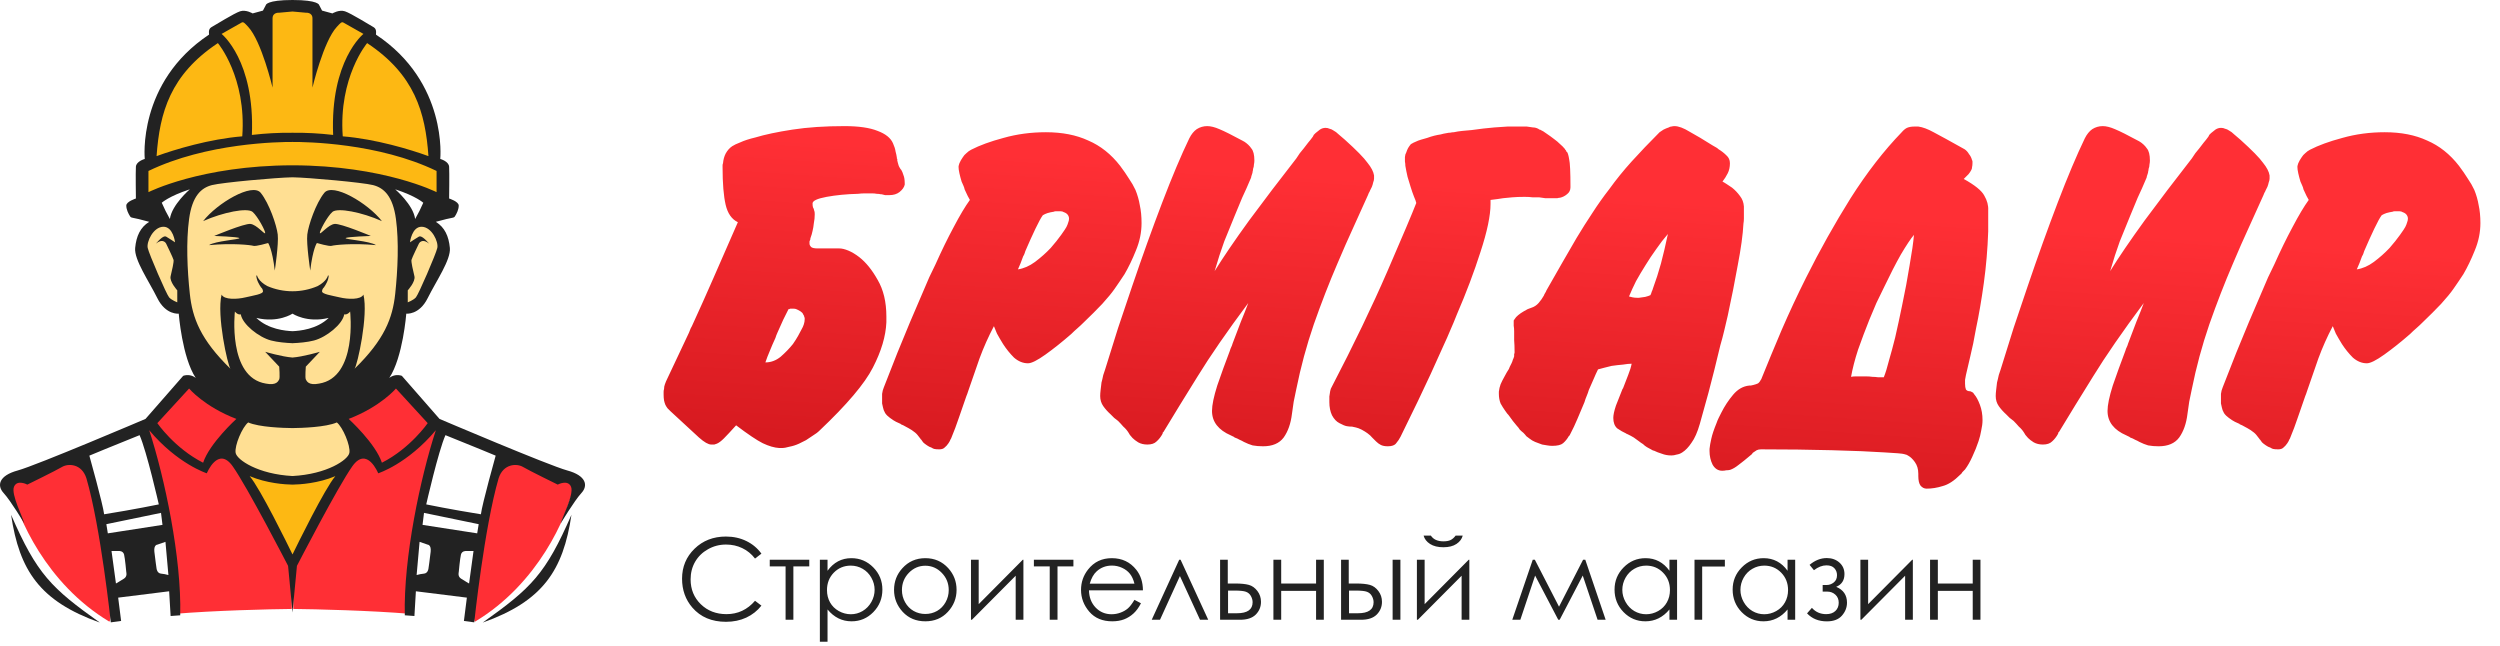 <svg width="209" height="54" viewBox="0 0 209 54" fill="none" xmlns="http://www.w3.org/2000/svg">
<path d="M63.655 46.285L63.12 46.696C62.824 46.311 62.469 46.021 62.054 45.824C61.642 45.624 61.188 45.524 60.693 45.524C60.151 45.524 59.65 45.654 59.188 45.916C58.727 46.174 58.369 46.523 58.113 46.963C57.861 47.4 57.735 47.892 57.735 48.44C57.735 49.267 58.018 49.958 58.584 50.511C59.153 51.065 59.87 51.342 60.734 51.342C61.685 51.342 62.48 50.97 63.12 50.225L63.655 50.631C63.316 51.062 62.893 51.396 62.386 51.633C61.881 51.866 61.317 51.983 60.693 51.983C59.505 51.983 58.569 51.588 57.883 50.797C57.307 50.13 57.02 49.324 57.02 48.38C57.02 47.386 57.367 46.551 58.063 45.874C58.761 45.195 59.635 44.855 60.683 44.855C61.317 44.855 61.889 44.981 62.4 45.233C62.91 45.482 63.329 45.833 63.655 46.285ZM64.351 46.793H67.655V47.351H66.326V51.812H65.675V47.351H64.351V46.793ZM68.541 46.793H69.182V47.715C69.437 47.365 69.731 47.102 70.063 46.926C70.395 46.751 70.766 46.663 71.175 46.663C71.889 46.663 72.499 46.92 73.007 47.434C73.514 47.948 73.768 48.566 73.768 49.289C73.768 50.027 73.516 50.654 73.012 51.171C72.51 51.685 71.904 51.942 71.194 51.942C70.794 51.942 70.426 51.859 70.091 51.693C69.756 51.526 69.453 51.279 69.182 50.95V53.649H68.541V46.793ZM71.124 47.286C70.565 47.286 70.093 47.482 69.708 47.872C69.327 48.263 69.136 48.749 69.136 49.33C69.136 49.712 69.221 50.055 69.39 50.359C69.562 50.664 69.806 50.905 70.123 51.084C70.443 51.262 70.78 51.351 71.134 51.351C71.481 51.351 71.807 51.262 72.112 51.084C72.419 50.902 72.664 50.65 72.846 50.327C73.027 50.004 73.118 49.666 73.118 49.312C73.118 48.955 73.027 48.617 72.846 48.297C72.667 47.977 72.426 47.729 72.121 47.554C71.817 47.376 71.484 47.286 71.124 47.286ZM77.358 46.663C78.13 46.663 78.77 46.943 79.277 47.503C79.739 48.014 79.969 48.618 79.969 49.316C79.969 50.018 79.725 50.631 79.236 51.157C78.75 51.68 78.124 51.942 77.358 51.942C76.589 51.942 75.96 51.68 75.471 51.157C74.985 50.631 74.742 50.018 74.742 49.316C74.742 48.621 74.972 48.018 75.434 47.508C75.941 46.945 76.583 46.663 77.358 46.663ZM77.358 47.295C76.823 47.295 76.363 47.494 75.978 47.891C75.594 48.288 75.402 48.767 75.402 49.33C75.402 49.693 75.489 50.032 75.665 50.345C75.84 50.659 76.077 50.902 76.375 51.074C76.673 51.243 77.001 51.328 77.358 51.328C77.715 51.328 78.042 51.243 78.341 51.074C78.639 50.902 78.876 50.659 79.051 50.345C79.226 50.032 79.314 49.693 79.314 49.33C79.314 48.767 79.12 48.288 78.733 47.891C78.348 47.494 77.89 47.295 77.358 47.295ZM81.819 46.793V50.507L85.506 46.793H85.557V51.812H84.911V48.131L81.252 51.812H81.174V46.793H81.819ZM86.433 46.793H89.737V47.351H88.408V51.812H87.757V47.351H86.433V46.793ZM94.84 50.147L95.384 50.433C95.206 50.784 95 51.067 94.766 51.282C94.532 51.497 94.269 51.662 93.977 51.776C93.685 51.886 93.354 51.942 92.985 51.942C92.167 51.942 91.527 51.674 91.066 51.139C90.604 50.601 90.374 49.993 90.374 49.316C90.374 48.68 90.569 48.112 90.96 47.614C91.455 46.98 92.118 46.663 92.948 46.663C93.803 46.663 94.486 46.988 94.997 47.637C95.36 48.095 95.544 48.667 95.55 49.353H91.038C91.05 49.938 91.236 50.418 91.596 50.793C91.956 51.165 92.4 51.351 92.93 51.351C93.185 51.351 93.433 51.306 93.672 51.217C93.915 51.128 94.121 51.01 94.291 50.862C94.46 50.714 94.643 50.476 94.84 50.147ZM94.84 48.795C94.754 48.45 94.627 48.175 94.461 47.969C94.298 47.763 94.082 47.597 93.811 47.471C93.54 47.345 93.256 47.282 92.957 47.282C92.465 47.282 92.042 47.44 91.689 47.757C91.43 47.988 91.235 48.334 91.103 48.795H94.84ZM101.008 51.812H100.321L98.641 48.158L96.976 51.812H96.284L98.582 46.793H98.697L101.008 51.812ZM102.642 48.781H103.255C103.744 48.781 104.127 48.82 104.404 48.897C104.681 48.973 104.919 49.144 105.119 49.409C105.319 49.67 105.419 49.972 105.419 50.313C105.419 50.725 105.275 51.079 104.986 51.374C104.696 51.666 104.258 51.812 103.671 51.812H102V46.793H102.642V48.781ZM102.665 49.372V51.268H103.408C104.281 51.268 104.718 50.961 104.718 50.345C104.718 50.17 104.67 49.998 104.575 49.828C104.483 49.659 104.346 49.541 104.164 49.473C103.986 49.406 103.669 49.372 103.214 49.372H102.665ZM110.024 49.395H107.108V51.812H106.457V46.793H107.108V48.786H110.024V46.793H110.67V51.812H110.024V49.395ZM112.755 48.781H113.369C113.858 48.781 114.241 48.82 114.518 48.897C114.795 48.973 115.033 49.144 115.233 49.409C115.433 49.67 115.533 49.972 115.533 50.313C115.533 50.725 115.388 51.079 115.099 51.374C114.81 51.666 114.372 51.812 113.784 51.812H112.114V46.793H112.755V48.781ZM112.778 49.372V51.268H113.521C114.395 51.268 114.832 50.961 114.832 50.345C114.832 50.17 114.784 49.998 114.689 49.828C114.596 49.659 114.459 49.541 114.278 49.473C114.099 49.406 113.783 49.372 113.327 49.372H112.778ZM116.423 46.793H117.074V51.812H116.423V46.793ZM119.099 46.793V50.507L122.786 46.793H122.837V51.812H122.191V48.131L118.532 51.812H118.453V46.793H119.099ZM119.012 44.776H119.621C119.725 44.936 119.865 45.056 120.041 45.136C120.216 45.216 120.425 45.256 120.668 45.256C120.914 45.256 121.113 45.221 121.263 45.15C121.414 45.079 121.557 44.955 121.692 44.776H122.283C122.215 45.053 122.041 45.285 121.762 45.473C121.485 45.658 121.119 45.75 120.663 45.75C120.211 45.75 119.842 45.659 119.556 45.478C119.27 45.293 119.089 45.059 119.012 44.776ZM132.346 46.793H132.53L134.233 51.812H133.559L132.318 48.117L130.389 51.812H130.27L128.336 48.117L127.1 51.812H126.426L128.138 46.793H128.313L130.334 50.719L132.346 46.793ZM140.203 46.793V51.812H139.566V50.95C139.296 51.279 138.991 51.526 138.653 51.693C138.318 51.859 137.95 51.942 137.55 51.942C136.84 51.942 136.232 51.685 135.728 51.171C135.226 50.654 134.976 50.027 134.976 49.289C134.976 48.566 135.229 47.948 135.737 47.434C136.244 46.92 136.855 46.663 137.569 46.663C137.981 46.663 138.353 46.751 138.685 46.926C139.02 47.102 139.314 47.365 139.566 47.715V46.793H140.203ZM137.619 47.286C137.26 47.286 136.927 47.376 136.623 47.554C136.318 47.729 136.075 47.977 135.894 48.297C135.715 48.617 135.626 48.955 135.626 49.312C135.626 49.666 135.717 50.004 135.898 50.327C136.08 50.65 136.323 50.902 136.627 51.084C136.935 51.262 137.264 51.351 137.615 51.351C137.969 51.351 138.304 51.262 138.621 51.084C138.937 50.905 139.18 50.664 139.35 50.359C139.522 50.055 139.608 49.712 139.608 49.33C139.608 48.749 139.416 48.263 139.031 47.872C138.65 47.482 138.179 47.286 137.619 47.286ZM142.302 47.36V51.812H141.661V46.793H144.199V47.36H142.302ZM150.077 46.793V51.812H149.44V50.95C149.169 51.279 148.865 51.526 148.527 51.693C148.191 51.859 147.824 51.942 147.424 51.942C146.713 51.942 146.106 51.685 145.601 51.171C145.1 50.654 144.849 50.027 144.849 49.289C144.849 48.566 145.103 47.948 145.611 47.434C146.118 46.92 146.729 46.663 147.442 46.663C147.854 46.663 148.227 46.751 148.559 46.926C148.894 47.102 149.188 47.365 149.44 47.715V46.793H150.077ZM147.493 47.286C147.133 47.286 146.801 47.376 146.496 47.554C146.192 47.729 145.949 47.977 145.767 48.297C145.589 48.617 145.5 48.955 145.5 49.312C145.5 49.666 145.591 50.004 145.772 50.327C145.954 50.65 146.197 50.902 146.501 51.084C146.809 51.262 147.138 51.351 147.488 51.351C147.842 51.351 148.177 51.262 148.494 51.084C148.811 50.905 149.054 50.664 149.223 50.359C149.395 50.055 149.482 49.712 149.482 49.33C149.482 48.749 149.289 48.263 148.905 47.872C148.523 47.482 148.053 47.286 147.493 47.286ZM152.375 48.906H152.711C152.927 48.906 153.123 48.835 153.302 48.694C153.483 48.552 153.574 48.349 153.574 48.084C153.574 47.86 153.502 47.668 153.357 47.508C153.213 47.345 152.991 47.263 152.693 47.263C152.345 47.263 151.996 47.399 151.646 47.669L151.281 47.222C151.733 46.843 152.213 46.654 152.721 46.654C153.139 46.654 153.49 46.779 153.773 47.028C154.055 47.277 154.197 47.599 154.197 47.992C154.197 48.515 153.966 48.87 153.505 49.058C154.108 49.31 154.409 49.752 154.409 50.382C154.409 50.782 154.268 51.144 153.985 51.467C153.705 51.786 153.285 51.946 152.725 51.946C152.039 51.946 151.487 51.723 151.069 51.277L151.475 50.816C151.785 51.167 152.184 51.342 152.67 51.342C152.996 51.342 153.251 51.254 153.436 51.079C153.623 50.904 153.717 50.673 153.717 50.387C153.717 50.107 153.623 49.882 153.436 49.713C153.248 49.544 153.027 49.459 152.771 49.459H152.375V48.906ZM156.176 46.793V50.507L159.863 46.793H159.914V51.812H159.268V48.131L155.609 51.812H155.53V46.793H156.176ZM164.92 49.395H162.004V51.812H161.353V46.793H162.004V48.786H164.92V46.793H165.566V51.812H164.92V49.395Z" fill="#222222"/>
<g filter="url(#filter0_d_487_61180)">
<path d="M75.05 12.973C75.075 13.07 75.099 13.155 75.123 13.228C75.148 13.301 75.184 13.374 75.233 13.447C75.257 13.472 75.269 13.496 75.269 13.521C75.294 13.545 75.318 13.569 75.342 13.594C75.415 13.715 75.476 13.861 75.525 14.032C75.598 14.202 75.635 14.433 75.635 14.726C75.635 14.75 75.635 14.774 75.635 14.799C75.635 14.799 75.635 14.811 75.635 14.835C75.586 15.054 75.44 15.261 75.196 15.456C74.977 15.626 74.697 15.711 74.356 15.711C74.235 15.711 74.113 15.711 73.991 15.711C73.894 15.687 73.797 15.663 73.699 15.638C73.675 15.638 73.663 15.638 73.663 15.638C73.663 15.638 73.65 15.638 73.626 15.638C73.529 15.614 73.419 15.602 73.297 15.602C73.176 15.578 73.042 15.565 72.896 15.565C72.701 15.565 72.506 15.565 72.312 15.565C72.117 15.565 71.922 15.578 71.727 15.602C70.778 15.626 69.901 15.711 69.098 15.857C68.319 16.003 67.93 16.186 67.93 16.405C67.93 16.551 67.942 16.661 67.966 16.734C67.99 16.783 68.015 16.831 68.039 16.88C68.039 16.929 68.051 16.977 68.076 17.026C68.1 17.075 68.112 17.172 68.112 17.318C68.112 17.562 68.088 17.805 68.039 18.048C68.015 18.292 67.978 18.511 67.93 18.706C67.905 18.803 67.881 18.901 67.857 18.998C67.832 19.071 67.808 19.144 67.784 19.217C67.784 19.241 67.771 19.278 67.747 19.326C67.747 19.351 67.747 19.375 67.747 19.399C67.723 19.473 67.698 19.533 67.674 19.582C67.674 19.631 67.674 19.692 67.674 19.765C67.674 19.862 67.723 19.959 67.82 20.057C67.918 20.13 68.088 20.166 68.331 20.166C68.697 20.166 69.001 20.166 69.244 20.166C69.488 20.166 69.719 20.166 69.938 20.166C69.987 20.166 70.023 20.166 70.048 20.166C70.096 20.166 70.133 20.166 70.157 20.166C70.376 20.166 70.632 20.227 70.924 20.349C71.216 20.471 71.52 20.653 71.837 20.897C72.397 21.335 72.908 21.968 73.371 22.796C73.857 23.623 74.101 24.646 74.101 25.863C74.101 25.936 74.101 26.009 74.101 26.082C74.101 26.155 74.101 26.24 74.101 26.337C74.052 27.506 73.675 28.772 72.969 30.135C72.287 31.474 70.802 33.227 68.514 35.393C68.441 35.467 68.356 35.539 68.258 35.612C68.161 35.686 68.051 35.759 67.93 35.832C67.759 35.953 67.577 36.075 67.382 36.197C67.187 36.294 66.992 36.392 66.798 36.489C66.53 36.611 66.262 36.696 65.994 36.745C65.751 36.818 65.532 36.854 65.337 36.854C65.313 36.854 65.276 36.854 65.228 36.854C65.203 36.854 65.179 36.854 65.154 36.854C64.741 36.83 64.278 36.696 63.767 36.452C63.28 36.209 62.538 35.71 61.539 34.955C61.101 35.442 60.76 35.807 60.517 36.051C60.298 36.27 60.103 36.416 59.933 36.489C59.86 36.513 59.787 36.538 59.714 36.562C59.641 36.562 59.555 36.562 59.458 36.562C59.215 36.562 58.874 36.367 58.436 35.978C57.997 35.564 57.206 34.834 56.062 33.787C55.965 33.689 55.88 33.604 55.806 33.531C55.733 33.434 55.672 33.336 55.624 33.239C55.575 33.117 55.539 32.996 55.514 32.874C55.49 32.728 55.478 32.57 55.478 32.399C55.478 32.302 55.478 32.217 55.478 32.144C55.478 32.071 55.49 31.997 55.514 31.924C55.514 31.778 55.539 31.645 55.587 31.523C55.636 31.377 55.709 31.206 55.806 31.012C56.123 30.33 56.427 29.685 56.719 29.076C57.011 28.443 57.304 27.823 57.596 27.214C57.644 27.092 57.693 26.971 57.742 26.849C57.815 26.727 57.876 26.605 57.924 26.484C58.484 25.266 59.056 23.988 59.641 22.649C60.225 21.311 60.907 19.753 61.685 17.975C61.174 17.732 60.833 17.245 60.663 16.515C60.493 15.784 60.407 14.738 60.407 13.374C60.407 13.326 60.407 13.277 60.407 13.228C60.407 13.155 60.42 13.095 60.444 13.046C60.468 12.754 60.541 12.486 60.663 12.242C60.809 11.975 60.992 11.768 61.211 11.622C61.357 11.524 61.588 11.415 61.905 11.293C62.221 11.147 62.635 11.013 63.146 10.891C63.95 10.648 64.984 10.429 66.25 10.234C67.516 10.039 68.964 9.942 70.595 9.942C71.788 9.942 72.713 10.076 73.371 10.344C74.028 10.587 74.454 10.928 74.649 11.366C74.77 11.634 74.843 11.865 74.868 12.06C74.916 12.23 74.953 12.401 74.977 12.571C74.977 12.595 74.977 12.62 74.977 12.644C75.002 12.668 75.014 12.693 75.014 12.717C75.014 12.766 75.014 12.815 75.014 12.863C75.038 12.887 75.05 12.924 75.05 12.973ZM63.986 29.697C64.448 29.697 64.874 29.539 65.264 29.222C65.653 28.881 65.994 28.529 66.287 28.163C66.457 27.92 66.603 27.689 66.725 27.47C66.846 27.25 66.944 27.068 67.017 26.922C67.09 26.8 67.151 26.666 67.199 26.52C67.248 26.374 67.272 26.228 67.272 26.082C67.272 26.058 67.272 26.033 67.272 26.009C67.272 25.96 67.26 25.924 67.236 25.899C67.236 25.826 67.212 25.765 67.163 25.717C67.138 25.644 67.102 25.583 67.053 25.534C66.98 25.461 66.871 25.388 66.725 25.315C66.603 25.242 66.481 25.206 66.359 25.206C66.311 25.206 66.274 25.206 66.25 25.206C66.226 25.206 66.201 25.206 66.177 25.206C66.153 25.206 66.128 25.206 66.104 25.206C66.079 25.206 66.067 25.206 66.067 25.206C66.043 25.206 66.019 25.218 65.994 25.242C65.97 25.242 65.946 25.242 65.921 25.242C65.8 25.485 65.653 25.778 65.483 26.118C65.337 26.459 65.179 26.812 65.008 27.177C64.984 27.25 64.948 27.336 64.899 27.433C64.874 27.506 64.85 27.579 64.826 27.652C64.655 28.017 64.497 28.382 64.351 28.748C64.205 29.088 64.083 29.405 63.986 29.697ZM95.434 18.048C95.434 18.827 95.276 19.594 94.959 20.349C94.667 21.079 94.351 21.736 94.01 22.321C93.864 22.54 93.718 22.759 93.572 22.978C93.426 23.197 93.292 23.392 93.17 23.562C92.951 23.879 92.61 24.293 92.148 24.804C91.685 25.291 91.174 25.802 90.614 26.337C90.444 26.508 90.261 26.678 90.066 26.849C89.896 26.995 89.725 27.153 89.555 27.323C88.8 27.981 88.082 28.553 87.401 29.04C86.719 29.527 86.232 29.77 85.94 29.77C85.526 29.77 85.137 29.612 84.772 29.295C84.431 28.954 84.126 28.577 83.859 28.163C83.664 27.847 83.493 27.555 83.347 27.287C83.226 26.995 83.14 26.788 83.092 26.666C82.629 27.543 82.228 28.443 81.887 29.368C81.57 30.269 81.254 31.182 80.937 32.107C80.913 32.18 80.889 32.253 80.864 32.326C80.84 32.375 80.816 32.436 80.791 32.509C80.597 33.093 80.39 33.689 80.171 34.298C79.976 34.882 79.757 35.467 79.513 36.051C79.465 36.124 79.428 36.197 79.404 36.27C79.379 36.319 79.343 36.379 79.294 36.452C79.197 36.599 79.087 36.72 78.965 36.818C78.868 36.915 78.722 36.964 78.527 36.964C78.332 36.964 78.186 36.951 78.089 36.927C78.016 36.903 77.943 36.866 77.87 36.818C77.821 36.793 77.76 36.769 77.687 36.745C77.639 36.72 77.578 36.684 77.505 36.635C77.359 36.538 77.249 36.452 77.176 36.379C77.103 36.282 77.042 36.197 76.994 36.124C76.994 36.124 76.981 36.124 76.957 36.124C76.957 36.099 76.957 36.087 76.957 36.087C76.884 35.99 76.799 35.88 76.701 35.759C76.604 35.637 76.446 35.503 76.227 35.357C76.032 35.235 75.862 35.138 75.716 35.065C75.594 34.992 75.472 34.931 75.35 34.882C75.326 34.882 75.314 34.882 75.314 34.882C75.314 34.858 75.314 34.846 75.314 34.846C75.192 34.797 75.058 34.736 74.912 34.663C74.766 34.59 74.596 34.48 74.401 34.334C74.231 34.213 74.097 34.079 73.999 33.933C73.902 33.762 73.841 33.604 73.817 33.458C73.792 33.336 73.768 33.227 73.744 33.13C73.744 33.032 73.744 32.935 73.744 32.837C73.744 32.667 73.744 32.496 73.744 32.326C73.768 32.131 73.817 31.949 73.89 31.778C74.011 31.486 74.389 30.525 75.022 28.894C75.679 27.263 76.421 25.498 77.249 23.599C77.395 23.258 77.541 22.917 77.687 22.576C77.858 22.211 78.028 21.858 78.199 21.517C78.71 20.373 79.221 19.326 79.732 18.377C80.243 17.403 80.694 16.649 81.083 16.113C81.035 16.04 80.974 15.931 80.901 15.784C80.828 15.614 80.743 15.431 80.645 15.237C80.621 15.115 80.584 15.005 80.536 14.908C80.487 14.786 80.438 14.677 80.39 14.579C80.317 14.336 80.256 14.105 80.207 13.886C80.158 13.666 80.134 13.484 80.134 13.338C80.134 13.289 80.158 13.192 80.207 13.046C80.28 12.875 80.377 12.705 80.499 12.534C80.572 12.413 80.669 12.303 80.791 12.206C80.913 12.084 81.047 11.987 81.193 11.914C81.899 11.549 82.8 11.22 83.895 10.928C85.015 10.611 86.196 10.453 87.437 10.453C88.8 10.453 89.981 10.684 90.979 11.147C92.002 11.585 92.89 12.291 93.645 13.265C93.937 13.654 94.18 14.007 94.375 14.324C94.594 14.64 94.777 14.957 94.923 15.273C95.093 15.687 95.215 16.113 95.288 16.551C95.385 16.989 95.434 17.488 95.434 18.048ZM89.153 18.377C89.226 18.231 89.275 18.109 89.299 18.012C89.348 17.89 89.372 17.781 89.372 17.683C89.372 17.562 89.336 17.452 89.263 17.355C89.19 17.257 89.08 17.184 88.934 17.136C88.861 17.087 88.776 17.062 88.679 17.062C88.606 17.062 88.52 17.062 88.423 17.062C88.374 17.062 88.314 17.062 88.24 17.062C88.192 17.062 88.143 17.075 88.094 17.099C87.924 17.123 87.754 17.16 87.583 17.209C87.437 17.257 87.303 17.318 87.181 17.391C87.035 17.586 86.829 17.963 86.561 18.523C86.293 19.083 86.013 19.704 85.721 20.385C85.697 20.459 85.672 20.532 85.648 20.605C85.624 20.678 85.587 20.751 85.538 20.824C85.465 21.018 85.392 21.213 85.319 21.408C85.246 21.578 85.173 21.749 85.1 21.919C85.587 21.846 86.062 21.639 86.524 21.298C87.011 20.933 87.449 20.544 87.839 20.13C88.18 19.74 88.472 19.375 88.715 19.034C88.959 18.694 89.105 18.474 89.153 18.377ZM104.574 14.287C104.33 14.872 104.087 15.419 103.844 15.931C103.624 16.442 103.418 16.941 103.223 17.428C102.931 18.134 102.639 18.852 102.346 19.582C102.079 20.312 101.811 21.14 101.543 22.065C102.249 20.921 103.211 19.509 104.428 17.829C105.669 16.15 106.984 14.421 108.372 12.644C108.469 12.498 108.566 12.352 108.664 12.206C108.785 12.06 108.895 11.926 108.992 11.804C109.114 11.634 109.236 11.476 109.357 11.329C109.503 11.159 109.637 10.989 109.759 10.818C109.783 10.77 109.808 10.721 109.832 10.672C109.881 10.624 109.93 10.575 109.978 10.526C110.1 10.429 110.222 10.331 110.343 10.234C110.489 10.137 110.648 10.088 110.818 10.088C110.94 10.088 111.049 10.112 111.147 10.161C111.268 10.185 111.378 10.234 111.475 10.307C111.621 10.38 111.767 10.49 111.914 10.636C112.06 10.757 112.23 10.903 112.425 11.074C113.399 11.95 114.031 12.595 114.324 13.009C114.64 13.399 114.823 13.752 114.871 14.068C114.871 14.093 114.871 14.129 114.871 14.178C114.871 14.226 114.871 14.275 114.871 14.324C114.871 14.421 114.847 14.531 114.798 14.652C114.774 14.774 114.737 14.896 114.689 15.018C114.664 15.066 114.64 15.115 114.616 15.164C114.591 15.212 114.567 15.261 114.543 15.31C114.518 15.383 114.482 15.456 114.433 15.529C114.409 15.578 114.384 15.638 114.36 15.711C113.995 16.515 113.593 17.403 113.155 18.377C112.717 19.326 112.267 20.349 111.804 21.444C111.122 23.027 110.465 24.719 109.832 26.52C109.224 28.297 108.737 30.099 108.372 31.924C108.298 32.265 108.225 32.618 108.152 32.983C108.104 33.324 108.055 33.665 108.006 34.006C107.909 34.809 107.678 35.467 107.313 35.978C106.947 36.465 106.375 36.708 105.596 36.708C105.28 36.708 104.988 36.684 104.72 36.635C104.476 36.562 104.233 36.465 103.99 36.343C103.868 36.27 103.746 36.209 103.624 36.16C103.503 36.087 103.369 36.026 103.223 35.978C103.174 35.929 103.113 35.892 103.04 35.868C102.992 35.844 102.943 35.819 102.894 35.795C102.383 35.576 101.993 35.296 101.726 34.955C101.458 34.614 101.324 34.213 101.324 33.75C101.324 33.263 101.47 32.557 101.762 31.632C102.079 30.707 102.432 29.733 102.821 28.711C102.845 28.614 102.882 28.516 102.931 28.419C102.979 28.322 103.016 28.224 103.04 28.127C103.284 27.494 103.515 26.885 103.734 26.301C103.977 25.717 104.184 25.193 104.355 24.731C102.578 27.116 101.166 29.161 100.119 30.866C99.072 32.545 98.123 34.091 97.271 35.503C97.246 35.527 97.222 35.552 97.198 35.576C97.198 35.6 97.198 35.625 97.198 35.649C97.052 35.917 96.881 36.136 96.686 36.306C96.516 36.477 96.26 36.562 95.92 36.562C95.627 36.562 95.372 36.501 95.153 36.379C94.958 36.258 94.8 36.136 94.678 36.014C94.605 35.917 94.532 35.832 94.459 35.759C94.41 35.686 94.374 35.625 94.349 35.576C94.228 35.381 94.082 35.211 93.911 35.065C93.765 34.894 93.619 34.736 93.473 34.59C93.351 34.493 93.242 34.407 93.144 34.334C93.047 34.237 92.95 34.14 92.852 34.042C92.609 33.823 92.402 33.592 92.231 33.349C92.061 33.105 91.976 32.825 91.976 32.509C91.976 32.363 91.988 32.192 92.012 31.997C92.037 31.803 92.061 31.596 92.085 31.377C92.11 31.279 92.134 31.182 92.159 31.085C92.183 30.963 92.207 30.853 92.231 30.756C92.256 30.683 92.28 30.61 92.305 30.537C92.329 30.464 92.353 30.391 92.378 30.318C92.743 29.125 93.108 27.956 93.473 26.812C93.863 25.644 94.252 24.487 94.642 23.343C95.494 20.836 96.334 18.499 97.161 16.332C97.989 14.166 98.743 12.376 99.425 10.964C99.596 10.624 99.802 10.368 100.046 10.197C100.314 10.027 100.606 9.942 100.922 9.942C101.214 9.942 101.555 10.027 101.945 10.197C102.359 10.368 103.016 10.697 103.917 11.184C103.941 11.184 103.953 11.196 103.953 11.22C103.977 11.22 103.99 11.22 103.99 11.22C104.257 11.39 104.464 11.585 104.61 11.804C104.781 11.999 104.866 12.34 104.866 12.827C104.866 12.924 104.854 13.034 104.829 13.155C104.829 13.277 104.805 13.399 104.756 13.521C104.756 13.594 104.744 13.666 104.72 13.74C104.72 13.788 104.708 13.849 104.683 13.922C104.659 13.995 104.635 14.068 104.61 14.141C104.61 14.19 104.598 14.239 104.574 14.287ZM131.291 15.054C131.291 15.298 131.194 15.492 130.999 15.638C130.829 15.784 130.634 15.882 130.415 15.931C130.342 15.931 130.269 15.943 130.196 15.967C130.147 15.967 130.086 15.967 130.013 15.967C129.672 15.967 129.392 15.967 129.173 15.967C128.978 15.943 128.808 15.918 128.662 15.894C128.638 15.894 128.613 15.894 128.589 15.894C128.443 15.894 128.285 15.894 128.114 15.894C127.944 15.87 127.725 15.857 127.457 15.857C127.043 15.857 126.702 15.87 126.435 15.894C126.167 15.918 125.911 15.943 125.668 15.967C125.522 15.991 125.363 16.016 125.193 16.04C125.023 16.064 124.828 16.089 124.609 16.113C124.609 16.162 124.609 16.223 124.609 16.296C124.609 16.344 124.609 16.393 124.609 16.442C124.609 17.416 124.329 18.754 123.769 20.459C123.233 22.138 122.576 23.879 121.797 25.68C121.627 26.118 121.444 26.557 121.249 26.995C121.079 27.409 120.896 27.823 120.702 28.236C119.947 29.94 119.229 31.498 118.547 32.91C117.866 34.322 117.379 35.32 117.087 35.905C116.989 36.099 116.867 36.282 116.721 36.452C116.6 36.623 116.368 36.708 116.028 36.708C115.784 36.708 115.589 36.672 115.443 36.599C115.297 36.525 115.163 36.428 115.042 36.306C114.944 36.209 114.835 36.099 114.713 35.978C114.616 35.856 114.482 35.734 114.311 35.612C114.238 35.564 114.165 35.515 114.092 35.467C114.019 35.418 113.934 35.369 113.837 35.32C113.642 35.223 113.484 35.162 113.362 35.138C113.265 35.114 113.155 35.089 113.033 35.065C113.033 35.065 113.021 35.065 112.997 35.065C112.875 35.065 112.741 35.053 112.595 35.028C112.449 35.004 112.242 34.919 111.974 34.773C111.731 34.651 111.524 34.432 111.354 34.115C111.207 33.799 111.134 33.434 111.134 33.02C111.134 32.849 111.134 32.691 111.134 32.545C111.159 32.375 111.183 32.217 111.207 32.071C111.232 32.022 111.244 31.973 111.244 31.924C111.268 31.876 111.293 31.827 111.317 31.778C113.167 28.224 114.725 24.986 115.991 22.065C117.257 19.144 118.06 17.245 118.401 16.369C118.377 16.247 118.316 16.077 118.218 15.857C118.121 15.614 118.024 15.334 117.926 15.018C117.853 14.75 117.768 14.47 117.671 14.178C117.598 13.861 117.537 13.557 117.488 13.265C117.488 13.143 117.476 13.021 117.452 12.9C117.452 12.778 117.452 12.656 117.452 12.534C117.452 12.486 117.464 12.413 117.488 12.316C117.537 12.218 117.586 12.096 117.634 11.95C117.683 11.829 117.744 11.719 117.817 11.622C117.89 11.5 117.963 11.427 118.036 11.403C118.109 11.354 118.206 11.305 118.328 11.257C118.474 11.184 118.632 11.123 118.803 11.074C118.949 11.025 119.119 10.976 119.314 10.928C119.509 10.855 119.703 10.794 119.898 10.745C120.093 10.697 120.276 10.66 120.446 10.636C120.616 10.587 120.787 10.55 120.957 10.526C121.055 10.502 121.152 10.49 121.249 10.49C121.347 10.465 121.444 10.453 121.541 10.453C121.761 10.405 121.992 10.368 122.235 10.344C122.503 10.319 122.771 10.295 123.039 10.271C123.72 10.173 124.353 10.1 124.937 10.052C125.546 10.003 125.911 9.978 126.033 9.978C126.082 9.978 126.13 9.978 126.179 9.978C126.228 9.978 126.276 9.978 126.325 9.978C126.495 9.978 126.654 9.978 126.8 9.978C126.946 9.978 127.08 9.978 127.201 9.978C127.299 9.978 127.384 9.978 127.457 9.978C127.53 9.978 127.591 9.978 127.64 9.978C127.834 10.003 128.005 10.027 128.151 10.052C128.297 10.052 128.443 10.088 128.589 10.161C128.638 10.185 128.674 10.21 128.699 10.234C128.747 10.234 128.784 10.246 128.808 10.271C128.93 10.319 129.088 10.417 129.283 10.563C129.502 10.709 129.721 10.867 129.94 11.037C130.11 11.159 130.269 11.293 130.415 11.439C130.561 11.561 130.695 11.695 130.816 11.841C130.841 11.865 130.853 11.889 130.853 11.914C130.877 11.938 130.902 11.963 130.926 11.987C130.926 12.011 130.926 12.036 130.926 12.06C130.95 12.06 130.975 12.072 130.999 12.096C131.072 12.194 131.133 12.401 131.182 12.717C131.255 13.009 131.291 13.788 131.291 15.054ZM142.102 34.846C141.907 35.527 141.676 36.051 141.408 36.416C141.165 36.781 140.909 37.049 140.641 37.219C140.495 37.317 140.337 37.377 140.166 37.402C140.02 37.45 139.874 37.475 139.728 37.475C139.436 37.475 139.168 37.426 138.925 37.329C138.682 37.256 138.462 37.17 138.268 37.073C138.219 37.073 138.182 37.061 138.158 37.037C138.134 37.037 138.109 37.025 138.085 37C137.939 36.927 137.805 36.854 137.683 36.781C137.562 36.708 137.452 36.623 137.355 36.525C137.233 36.452 137.111 36.367 136.99 36.27C136.868 36.172 136.734 36.075 136.588 35.978C136.515 35.929 136.43 35.88 136.332 35.832C136.235 35.783 136.138 35.734 136.04 35.686C136.04 35.686 136.028 35.686 136.004 35.686C136.004 35.686 135.992 35.673 135.967 35.649C135.699 35.527 135.444 35.381 135.2 35.211C134.981 35.016 134.872 34.724 134.872 34.334C134.872 34.091 134.945 33.75 135.091 33.312C135.261 32.874 135.444 32.411 135.639 31.924C135.639 31.9 135.651 31.888 135.675 31.888C135.821 31.498 135.967 31.121 136.113 30.756C136.259 30.391 136.357 30.074 136.405 29.806C136.211 29.806 135.967 29.831 135.675 29.88C135.383 29.904 135.066 29.94 134.726 29.989C134.531 30.038 134.336 30.087 134.141 30.135C133.947 30.184 133.764 30.233 133.594 30.281C133.472 30.525 133.35 30.792 133.228 31.085C133.107 31.377 132.973 31.681 132.827 31.997C132.778 32.168 132.717 32.338 132.644 32.509C132.571 32.679 132.51 32.849 132.462 33.02C132.267 33.482 132.072 33.945 131.877 34.407C131.683 34.87 131.488 35.284 131.293 35.649C131.269 35.698 131.244 35.746 131.22 35.795C131.196 35.819 131.171 35.844 131.147 35.868C131.025 36.087 130.867 36.282 130.672 36.452C130.502 36.599 130.198 36.672 129.759 36.672C129.638 36.672 129.504 36.659 129.358 36.635C129.212 36.611 129.066 36.586 128.92 36.562C128.725 36.489 128.53 36.416 128.335 36.343C128.165 36.27 128.019 36.185 127.897 36.087C127.8 36.014 127.702 35.941 127.605 35.868C127.532 35.771 127.447 35.673 127.349 35.576C127.252 35.503 127.155 35.418 127.057 35.32C126.984 35.199 126.899 35.089 126.802 34.992C126.68 34.846 126.57 34.712 126.473 34.59C126.376 34.444 126.278 34.31 126.181 34.188C126.132 34.115 126.071 34.042 125.998 33.969C125.95 33.896 125.889 33.811 125.816 33.714C125.694 33.543 125.572 33.349 125.451 33.13C125.353 32.886 125.305 32.618 125.305 32.326C125.305 32.302 125.305 32.277 125.305 32.253C125.305 32.229 125.305 32.192 125.305 32.144C125.329 31.924 125.378 31.718 125.451 31.523C125.548 31.304 125.645 31.109 125.743 30.939C125.816 30.792 125.889 30.659 125.962 30.537C126.035 30.415 126.096 30.318 126.144 30.245C126.169 30.196 126.193 30.135 126.217 30.062C126.266 29.965 126.315 29.867 126.364 29.77C126.412 29.673 126.449 29.575 126.473 29.478C126.522 29.381 126.558 29.283 126.583 29.186C126.583 29.113 126.583 29.052 126.583 29.003C126.607 28.954 126.619 28.906 126.619 28.857C126.619 28.443 126.607 28.102 126.583 27.835C126.583 27.543 126.583 27.299 126.583 27.104C126.583 26.91 126.57 26.751 126.546 26.63C126.546 26.508 126.546 26.398 126.546 26.301C126.546 26.252 126.546 26.216 126.546 26.192C126.57 26.143 126.595 26.106 126.619 26.082C126.692 25.96 126.79 25.851 126.911 25.753C127.057 25.631 127.216 25.522 127.386 25.425C127.508 25.352 127.617 25.291 127.715 25.242C127.836 25.193 127.934 25.157 128.007 25.133C128.25 25.059 128.457 24.926 128.627 24.731C128.798 24.536 128.944 24.329 129.066 24.11C129.09 24.037 129.127 23.964 129.175 23.891C129.224 23.818 129.26 23.745 129.285 23.672C129.747 22.869 130.186 22.102 130.599 21.371C131.013 20.641 131.415 19.947 131.804 19.29C132.243 18.56 132.681 17.866 133.119 17.209C133.557 16.527 134.032 15.857 134.543 15.2C135.103 14.421 135.724 13.654 136.405 12.9C137.111 12.121 137.89 11.305 138.742 10.453C138.84 10.38 138.949 10.307 139.071 10.234C139.217 10.161 139.363 10.1 139.509 10.052C139.582 10.003 139.655 9.978 139.728 9.978C139.826 9.954 139.911 9.942 139.984 9.942C140.325 9.942 140.751 10.1 141.262 10.417C141.798 10.709 142.43 11.086 143.161 11.549C143.234 11.597 143.319 11.646 143.416 11.695C143.514 11.743 143.599 11.804 143.672 11.877C143.915 12.023 144.135 12.194 144.329 12.389C144.524 12.559 144.621 12.778 144.621 13.046C144.621 13.362 144.561 13.642 144.439 13.886C144.317 14.129 144.171 14.36 144.001 14.579C144.098 14.628 144.22 14.701 144.366 14.799C144.512 14.896 144.658 14.993 144.804 15.091C145.047 15.285 145.267 15.517 145.461 15.784C145.656 16.028 145.766 16.32 145.79 16.661C145.79 16.685 145.79 16.722 145.79 16.77C145.79 16.819 145.79 16.856 145.79 16.88C145.79 16.929 145.79 16.977 145.79 17.026C145.79 17.05 145.79 17.087 145.79 17.136C145.79 17.306 145.79 17.476 145.79 17.647C145.79 17.817 145.778 17.963 145.753 18.085C145.705 19.01 145.546 20.166 145.279 21.554C145.035 22.917 144.755 24.329 144.439 25.79C144.341 26.204 144.244 26.617 144.147 27.031C144.049 27.445 143.94 27.859 143.818 28.273C143.477 29.709 143.149 31.024 142.832 32.217C142.516 33.385 142.272 34.261 142.102 34.846ZM137.976 24.073C138.024 23.976 138.061 23.879 138.085 23.781C138.134 23.684 138.17 23.587 138.195 23.489C138.438 22.832 138.657 22.15 138.852 21.444C139.047 20.714 139.241 19.886 139.436 18.961C139.095 19.351 138.767 19.777 138.45 20.239C138.134 20.678 137.842 21.116 137.574 21.554C137.282 22.017 137.014 22.467 136.771 22.905C136.551 23.343 136.357 23.769 136.186 24.183C136.284 24.207 136.381 24.232 136.478 24.256C136.6 24.28 136.722 24.293 136.844 24.293C136.868 24.293 136.892 24.293 136.917 24.293C136.941 24.293 136.977 24.293 137.026 24.293C137.197 24.268 137.367 24.244 137.537 24.22C137.732 24.171 137.878 24.122 137.976 24.073ZM164.351 30.756C164.327 30.902 164.303 31.036 164.278 31.158C164.278 31.255 164.278 31.364 164.278 31.486C164.278 31.681 164.303 31.839 164.351 31.961C164.424 32.058 164.534 32.107 164.68 32.107C164.729 32.107 164.79 32.131 164.863 32.18C164.936 32.204 164.996 32.265 165.045 32.363C165.216 32.557 165.374 32.849 165.52 33.239C165.666 33.629 165.739 34.054 165.739 34.517C165.739 34.785 165.702 35.077 165.629 35.393C165.581 35.686 165.508 35.978 165.41 36.27C165.264 36.708 165.094 37.134 164.899 37.548C164.704 37.986 164.497 38.351 164.278 38.643C164.205 38.716 164.132 38.789 164.059 38.862C164.011 38.96 163.95 39.033 163.877 39.081C163.365 39.593 162.879 39.909 162.416 40.031C161.953 40.177 161.503 40.25 161.065 40.25C160.87 40.25 160.7 40.165 160.554 39.994C160.432 39.824 160.371 39.556 160.371 39.191C160.371 39.167 160.371 39.142 160.371 39.118C160.371 39.118 160.371 39.106 160.371 39.081C160.371 39.057 160.371 39.033 160.371 39.008C160.371 38.619 160.274 38.29 160.079 38.023C159.909 37.779 159.714 37.597 159.495 37.475C159.446 37.45 159.397 37.426 159.349 37.402C159.3 37.402 159.251 37.39 159.203 37.365C159.13 37.341 158.947 37.317 158.655 37.292C158.363 37.268 157.985 37.244 157.523 37.219C156.452 37.146 154.991 37.085 153.141 37.037C151.291 36.988 149.319 36.964 147.225 36.964C147.079 36.964 146.958 36.988 146.86 37.037C146.787 37.085 146.714 37.134 146.641 37.183C146.617 37.207 146.58 37.231 146.532 37.256C146.507 37.304 146.483 37.341 146.459 37.365C145.972 37.779 145.594 38.083 145.327 38.278C145.083 38.473 144.852 38.607 144.633 38.68C144.535 38.704 144.426 38.716 144.304 38.716C144.207 38.741 144.097 38.753 143.976 38.753C143.635 38.753 143.367 38.583 143.172 38.242C143.002 37.901 142.917 37.523 142.917 37.11C142.917 37.085 142.917 37.049 142.917 37C142.917 36.976 142.917 36.951 142.917 36.927C142.941 36.684 142.99 36.404 143.063 36.087C143.136 35.746 143.282 35.308 143.501 34.773C143.55 34.627 143.61 34.48 143.683 34.334C143.756 34.188 143.829 34.042 143.903 33.896C144.17 33.361 144.499 32.862 144.888 32.399C145.278 31.937 145.728 31.681 146.24 31.632C146.288 31.632 146.337 31.632 146.386 31.632C146.434 31.608 146.483 31.596 146.532 31.596C146.726 31.547 146.872 31.498 146.97 31.45C147.067 31.377 147.152 31.267 147.225 31.121C147.25 31.097 147.262 31.072 147.262 31.048C147.773 29.782 148.333 28.431 148.942 26.995C149.575 25.534 150.256 24.073 150.987 22.613C152.131 20.325 153.372 18.109 154.711 15.967C156.074 13.825 157.499 11.987 158.984 10.453C159.13 10.283 159.276 10.161 159.422 10.088C159.592 10.015 159.799 9.978 160.042 9.978C160.091 9.978 160.14 9.978 160.189 9.978C160.262 9.978 160.322 9.978 160.371 9.978C160.736 10.027 161.162 10.185 161.649 10.453C162.16 10.721 163.025 11.196 164.242 11.877C164.388 11.975 164.51 12.108 164.607 12.279C164.729 12.425 164.814 12.595 164.863 12.79C164.887 12.815 164.899 12.851 164.899 12.9C164.899 12.948 164.899 12.997 164.899 13.046C164.899 13.168 164.887 13.277 164.863 13.374C164.863 13.472 164.838 13.557 164.79 13.63C164.741 13.727 164.668 13.837 164.57 13.959C164.473 14.056 164.339 14.19 164.169 14.36C165.094 14.872 165.666 15.334 165.885 15.748C166.128 16.162 166.238 16.576 166.214 16.989C166.214 17.111 166.214 17.233 166.214 17.355C166.214 17.452 166.214 17.562 166.214 17.683C166.214 17.854 166.214 18.036 166.214 18.231C166.214 18.401 166.214 18.572 166.214 18.742C166.165 20.203 166.043 21.639 165.849 23.051C165.654 24.463 165.435 25.741 165.191 26.885C165.045 27.737 164.887 28.504 164.717 29.186C164.57 29.843 164.449 30.366 164.351 30.756ZM160.006 19.034C159.738 19.351 159.373 19.899 158.911 20.678C158.472 21.457 158.01 22.357 157.523 23.38C157.304 23.818 157.085 24.268 156.866 24.731C156.671 25.193 156.476 25.656 156.281 26.118C155.941 26.971 155.624 27.81 155.332 28.638C155.064 29.466 154.869 30.22 154.748 30.902C154.869 30.878 154.991 30.866 155.113 30.866C155.259 30.866 155.405 30.866 155.551 30.866C155.697 30.866 155.855 30.866 156.026 30.866C156.196 30.866 156.367 30.878 156.537 30.902C156.683 30.902 156.841 30.914 157.012 30.939C157.182 30.939 157.34 30.939 157.486 30.939C157.632 30.573 157.779 30.099 157.925 29.514C158.095 28.93 158.265 28.297 158.436 27.616C158.533 27.202 158.631 26.764 158.728 26.301C158.825 25.838 158.923 25.376 159.02 24.913C159.263 23.769 159.47 22.662 159.641 21.59C159.836 20.495 159.957 19.643 160.006 19.034ZM179.44 14.287C179.196 14.872 178.953 15.419 178.709 15.931C178.49 16.442 178.283 16.941 178.089 17.428C177.797 18.134 177.504 18.852 177.212 19.582C176.945 20.312 176.677 21.14 176.409 22.065C177.115 20.921 178.077 19.509 179.294 17.829C180.535 16.15 181.85 14.421 183.237 12.644C183.335 12.498 183.432 12.352 183.53 12.206C183.651 12.06 183.761 11.926 183.858 11.804C183.98 11.634 184.102 11.476 184.223 11.329C184.369 11.159 184.503 10.989 184.625 10.818C184.649 10.77 184.674 10.721 184.698 10.672C184.747 10.624 184.795 10.575 184.844 10.526C184.966 10.429 185.088 10.331 185.209 10.234C185.355 10.137 185.514 10.088 185.684 10.088C185.806 10.088 185.915 10.112 186.013 10.161C186.134 10.185 186.244 10.234 186.341 10.307C186.487 10.38 186.633 10.49 186.779 10.636C186.926 10.757 187.096 10.903 187.291 11.074C188.264 11.95 188.897 12.595 189.19 13.009C189.506 13.399 189.689 13.752 189.737 14.068C189.737 14.093 189.737 14.129 189.737 14.178C189.737 14.226 189.737 14.275 189.737 14.324C189.737 14.421 189.713 14.531 189.664 14.652C189.64 14.774 189.603 14.896 189.555 15.018C189.53 15.066 189.506 15.115 189.482 15.164C189.457 15.212 189.433 15.261 189.409 15.31C189.384 15.383 189.348 15.456 189.299 15.529C189.275 15.578 189.25 15.638 189.226 15.711C188.861 16.515 188.459 17.403 188.021 18.377C187.583 19.326 187.132 20.349 186.67 21.444C185.988 23.027 185.331 24.719 184.698 26.52C184.089 28.297 183.603 30.099 183.237 31.924C183.164 32.265 183.091 32.618 183.018 32.983C182.97 33.324 182.921 33.665 182.872 34.006C182.775 34.809 182.544 35.467 182.178 35.978C181.813 36.465 181.241 36.708 180.462 36.708C180.146 36.708 179.854 36.684 179.586 36.635C179.342 36.562 179.099 36.465 178.856 36.343C178.734 36.27 178.612 36.209 178.49 36.16C178.369 36.087 178.235 36.026 178.089 35.978C178.04 35.929 177.979 35.892 177.906 35.868C177.857 35.844 177.809 35.819 177.76 35.795C177.249 35.576 176.859 35.296 176.592 34.955C176.324 34.614 176.19 34.213 176.19 33.75C176.19 33.263 176.336 32.557 176.628 31.632C176.945 30.707 177.298 29.733 177.687 28.711C177.711 28.614 177.748 28.516 177.797 28.419C177.845 28.322 177.882 28.224 177.906 28.127C178.15 27.494 178.381 26.885 178.6 26.301C178.843 25.717 179.05 25.193 179.221 24.731C177.444 27.116 176.032 29.161 174.985 30.866C173.938 32.545 172.989 34.091 172.137 35.503C172.112 35.527 172.088 35.552 172.064 35.576C172.064 35.6 172.064 35.625 172.064 35.649C171.918 35.917 171.747 36.136 171.552 36.306C171.382 36.477 171.126 36.562 170.786 36.562C170.493 36.562 170.238 36.501 170.019 36.379C169.824 36.258 169.666 36.136 169.544 36.014C169.471 35.917 169.398 35.832 169.325 35.759C169.276 35.686 169.24 35.625 169.215 35.576C169.094 35.381 168.948 35.211 168.777 35.065C168.631 34.894 168.485 34.736 168.339 34.59C168.217 34.493 168.108 34.407 168.01 34.334C167.913 34.237 167.816 34.14 167.718 34.042C167.475 33.823 167.268 33.592 167.097 33.349C166.927 33.105 166.842 32.825 166.842 32.509C166.842 32.363 166.854 32.192 166.878 31.997C166.903 31.803 166.927 31.596 166.951 31.377C166.976 31.279 167 31.182 167.024 31.085C167.049 30.963 167.073 30.853 167.097 30.756C167.122 30.683 167.146 30.61 167.17 30.537C167.195 30.464 167.219 30.391 167.244 30.318C167.609 29.125 167.974 27.956 168.339 26.812C168.729 25.644 169.118 24.487 169.508 23.343C170.36 20.836 171.199 18.499 172.027 16.332C172.855 14.166 173.609 12.376 174.291 10.964C174.461 10.624 174.668 10.368 174.912 10.197C175.18 10.027 175.472 9.942 175.788 9.942C176.08 9.942 176.421 10.027 176.811 10.197C177.225 10.368 177.882 10.697 178.783 11.184C178.807 11.184 178.819 11.196 178.819 11.22C178.843 11.22 178.856 11.22 178.856 11.22C179.123 11.39 179.33 11.585 179.476 11.804C179.647 11.999 179.732 12.34 179.732 12.827C179.732 12.924 179.72 13.034 179.695 13.155C179.695 13.277 179.671 13.399 179.622 13.521C179.622 13.594 179.61 13.666 179.586 13.74C179.586 13.788 179.574 13.849 179.549 13.922C179.525 13.995 179.501 14.068 179.476 14.141C179.476 14.19 179.464 14.239 179.44 14.287ZM207.362 18.048C207.362 18.827 207.204 19.594 206.887 20.349C206.595 21.079 206.279 21.736 205.938 22.321C205.792 22.54 205.646 22.759 205.5 22.978C205.354 23.197 205.22 23.392 205.098 23.562C204.879 23.879 204.538 24.293 204.076 24.804C203.613 25.291 203.102 25.802 202.542 26.337C202.372 26.508 202.189 26.678 201.994 26.849C201.824 26.995 201.653 27.153 201.483 27.323C200.728 27.981 200.01 28.553 199.329 29.04C198.647 29.527 198.16 29.77 197.868 29.77C197.454 29.77 197.065 29.612 196.7 29.295C196.359 28.954 196.054 28.577 195.787 28.163C195.592 27.847 195.421 27.555 195.275 27.287C195.154 26.995 195.068 26.788 195.02 26.666C194.557 27.543 194.156 28.443 193.815 29.368C193.498 30.269 193.182 31.182 192.865 32.107C192.841 32.18 192.817 32.253 192.792 32.326C192.768 32.375 192.744 32.436 192.719 32.509C192.525 33.093 192.318 33.689 192.099 34.298C191.904 34.882 191.685 35.467 191.441 36.051C191.393 36.124 191.356 36.197 191.332 36.27C191.307 36.319 191.271 36.379 191.222 36.452C191.125 36.599 191.015 36.72 190.894 36.818C190.796 36.915 190.65 36.964 190.455 36.964C190.261 36.964 190.115 36.951 190.017 36.927C189.944 36.903 189.871 36.866 189.798 36.818C189.749 36.793 189.688 36.769 189.615 36.745C189.567 36.72 189.506 36.684 189.433 36.635C189.287 36.538 189.177 36.452 189.104 36.379C189.031 36.282 188.97 36.197 188.922 36.124C188.922 36.124 188.909 36.124 188.885 36.124C188.885 36.099 188.885 36.087 188.885 36.087C188.812 35.99 188.727 35.88 188.63 35.759C188.532 35.637 188.374 35.503 188.155 35.357C187.96 35.235 187.79 35.138 187.644 35.065C187.522 34.992 187.4 34.931 187.278 34.882C187.254 34.882 187.242 34.882 187.242 34.882C187.242 34.858 187.242 34.846 187.242 34.846C187.12 34.797 186.986 34.736 186.84 34.663C186.694 34.59 186.524 34.48 186.329 34.334C186.159 34.213 186.025 34.079 185.927 33.933C185.83 33.762 185.769 33.604 185.745 33.458C185.72 33.336 185.696 33.227 185.672 33.13C185.672 33.032 185.672 32.935 185.672 32.837C185.672 32.667 185.672 32.496 185.672 32.326C185.696 32.131 185.745 31.949 185.818 31.778C185.94 31.486 186.317 30.525 186.95 28.894C187.607 27.263 188.35 25.498 189.177 23.599C189.323 23.258 189.469 22.917 189.615 22.576C189.786 22.211 189.956 21.858 190.127 21.517C190.638 20.373 191.149 19.326 191.66 18.377C192.172 17.403 192.622 16.649 193.011 16.113C192.963 16.04 192.902 15.931 192.829 15.784C192.756 15.614 192.671 15.431 192.573 15.237C192.549 15.115 192.512 15.005 192.464 14.908C192.415 14.786 192.366 14.677 192.318 14.579C192.245 14.336 192.184 14.105 192.135 13.886C192.086 13.666 192.062 13.484 192.062 13.338C192.062 13.289 192.086 13.192 192.135 13.046C192.208 12.875 192.305 12.705 192.427 12.534C192.5 12.413 192.598 12.303 192.719 12.206C192.841 12.084 192.975 11.987 193.121 11.914C193.827 11.549 194.728 11.22 195.823 10.928C196.943 10.611 198.124 10.453 199.365 10.453C200.728 10.453 201.909 10.684 202.907 11.147C203.93 11.585 204.818 12.291 205.573 13.265C205.865 13.654 206.108 14.007 206.303 14.324C206.522 14.64 206.705 14.957 206.851 15.273C207.021 15.687 207.143 16.113 207.216 16.551C207.313 16.989 207.362 17.488 207.362 18.048ZM201.081 18.377C201.154 18.231 201.203 18.109 201.227 18.012C201.276 17.89 201.301 17.781 201.301 17.683C201.301 17.562 201.264 17.452 201.191 17.355C201.118 17.257 201.008 17.184 200.862 17.136C200.789 17.087 200.704 17.062 200.607 17.062C200.534 17.062 200.448 17.062 200.351 17.062C200.302 17.062 200.242 17.062 200.169 17.062C200.12 17.062 200.071 17.075 200.022 17.099C199.852 17.123 199.682 17.16 199.511 17.209C199.365 17.257 199.231 17.318 199.11 17.391C198.963 17.586 198.757 17.963 198.489 18.523C198.221 19.083 197.941 19.704 197.649 20.385C197.625 20.459 197.6 20.532 197.576 20.605C197.552 20.678 197.515 20.751 197.466 20.824C197.393 21.018 197.32 21.213 197.247 21.408C197.174 21.578 197.101 21.749 197.028 21.919C197.515 21.846 197.99 21.639 198.452 21.298C198.939 20.933 199.377 20.544 199.767 20.13C200.108 19.74 200.4 19.375 200.643 19.034C200.887 18.694 201.033 18.474 201.081 18.377Z" fill="url(#paint0_linear_487_61180)"/>
</g>
<path d="M14.575 48.841L9.356 49.52C9.356 46.874 7.668 40.76 6.824 38.033C7.586 37.61 9.677 36.598 11.95 35.937C13.334 38.913 14.276 45.779 14.575 48.841Z" fill="white"/>
<path d="M36.962 35.937C35.628 38.511 34.677 45.612 34.368 48.841C35.398 48.978 37.858 49.366 39.463 49.815C39.71 46.035 41.254 40.386 41.995 38.033C41.378 37.63 39.506 36.645 36.962 35.937Z" fill="white"/>
<path d="M19.113 38.093L20.348 35.022H28.47L29.767 37.62L28.933 38.949C28.048 39.362 25.907 40.189 24.424 40.189C22.942 40.189 21.09 39.559 20.348 39.244L19.113 38.093Z" fill="#FFDF93"/>
<path d="M14.668 18.692C14.446 18.904 13.567 18.78 13.155 18.692C11.024 19.991 12.074 21.379 13.155 23.535C14.019 25.259 14.935 25.867 15.286 25.956C15.491 28.23 17.558 32.777 24.179 32.777C30.799 32.777 32.969 28.23 33.226 25.956C33.617 25.867 34.523 25.66 35.017 25.542C35.635 25.395 36.993 22.944 36.932 20.7C36.882 18.904 35.223 18.613 34.4 18.692C34.4 18.889 34.165 18.774 33.226 16.743C32.053 14.203 26.896 14.381 24.179 14.381C21.461 14.381 18.003 14.705 16.737 15.503C15.471 16.3 14.946 18.426 14.668 18.692Z" fill="#FFDF93"/>
<path d="M24.364 28.052C22.239 28.052 21.111 26.91 20.812 26.34L24.364 25.631L28.069 26.34C27.719 26.91 26.488 28.052 24.364 28.052Z" fill="white"/>
<path d="M16.551 15.494L14.42 18.654H14.296C14.05 18.457 13.438 17.809 12.969 16.794C14.327 15.542 15.923 15.406 16.551 15.494Z" fill="white"/>
<path d="M34.584 18.654C34.263 18.04 33.03 16.292 32.453 15.494C34.331 15.613 35.521 16.311 35.881 16.646L35.018 18.561C35.09 18.547 35.061 18.555 35.016 18.565L35.018 18.561C34.958 18.573 34.83 18.601 34.584 18.654Z" fill="white"/>
<path d="M24.394 40.129C22.764 40.129 20.998 39.617 20.318 39.361C21.584 41.015 24.394 47.245 24.394 47.098C24.394 46.98 27.174 41.891 28.563 39.361C27.853 39.617 26.025 40.129 24.394 40.129Z" fill="#FDB813"/>
<path d="M9.14 51.97C3.853 48.805 1.461 43.21 0.926 40.809V39.923C2.326 39.391 5.323 38.328 6.113 38.328C7.102 38.328 6.731 38.446 7.41 39.923C8.831 45.474 9.51 51.734 9.14 51.97Z" fill="#FF2F35"/>
<path d="M39.71 51.97C44.996 48.805 47.389 43.21 47.924 40.809V39.923C46.524 39.391 43.527 38.328 42.736 38.328C41.748 38.328 42.119 38.446 41.439 39.923C40.019 45.474 39.34 51.734 39.71 51.97Z" fill="#FF2F35"/>
<path d="M18.59 37.324L20.134 35.257V34.785C18.961 33.86 16.441 32.021 15.749 32.068C14.885 32.127 12.229 35.257 12.105 36.143C13.896 39.805 14.699 46.596 14.576 51.321C17.886 51.038 22.501 50.927 24.395 50.908V48.545V47.01L20.134 39.037L18.59 37.324Z" fill="#FF2F35"/>
<path d="M30.322 37.324L28.778 35.257V34.785C29.951 33.86 32.471 32.021 33.163 32.068C34.028 32.127 36.683 35.257 36.807 36.143C35.016 39.805 34.213 46.596 34.336 51.321C31.026 51.038 26.411 50.927 24.517 50.908V48.545V47.01L28.778 39.037L30.322 37.324Z" fill="#FF2F35"/>
<path d="M24.332 14.41C17.218 14.41 13.298 16.182 12.228 17.068C11.857 16.359 11.734 14.115 12.598 13.406C12.413 7.323 15.625 4.902 18.033 3.13C17.971 2.54 20.318 1.477 20.689 1.477C21.059 1.477 22.171 1.477 22.48 0.945C22.788 0.414 25.382 0.473 26.185 0.945C26.988 1.418 27.297 1.831 28.038 1.477C28.779 1.122 29.211 1.654 30.817 3.13C36.005 6.107 36.602 11.221 36.252 13.406L36.931 14.115V16.773C35.696 15.985 31.447 14.41 24.332 14.41Z" fill="#FDB813"/>
<path d="M40.354 52.048C44.405 49.166 45.61 48.008 47.774 43.034C47.084 47.69 45.377 50.261 40.354 52.048Z" fill="#222222"/>
<path d="M8.346 52.048C4.295 49.166 3.091 48.008 0.926 43.034C1.616 47.69 3.323 50.261 8.346 52.048Z" fill="#222222"/>
<path fill-rule="evenodd" clip-rule="evenodd" d="M48.603 41.222C48.016 41.857 46.874 43.761 46.874 43.761C46.966 43.319 48.008 41.325 47.738 40.691C47.468 40.056 46.627 40.513 46.627 40.513C46.627 40.513 44.241 39.346 43.723 39.037C43.206 38.728 42.079 38.756 41.685 39.982C40.489 44.072 39.647 52.029 39.647 52.029L38.783 51.911L39.03 49.962L34.768 49.431L34.645 51.498C34.645 51.498 34.482 51.483 33.842 51.439C33.726 46.641 35.131 39.966 36.436 35.966C34.066 38.787 31.618 39.568 31.618 39.568C31.618 39.568 30.684 37.25 29.457 38.978C28.229 40.706 24.824 47.305 24.824 47.305L24.454 51.203L24.083 47.305C24.083 47.305 20.679 40.706 19.451 38.978C18.224 37.25 17.29 39.568 17.29 39.568C17.29 39.568 14.843 38.787 12.473 35.966C13.777 39.966 15.182 46.641 15.067 51.439C14.426 51.483 14.264 51.498 14.264 51.498L14.14 49.431L9.879 49.962L10.126 51.911L9.261 52.029C9.261 52.029 8.42 44.072 7.223 39.982C6.83 38.756 5.703 38.728 5.185 39.037C4.668 39.346 2.283 40.513 2.283 40.513C2.283 40.513 1.441 40.056 1.171 40.691C0.901 41.325 1.943 43.319 2.036 43.761C2.036 43.761 0.893 41.857 0.307 41.222C-0.28 40.587 -0.095 39.76 1.48 39.332C3.055 38.904 12.164 35.021 12.164 35.021L15.314 31.419C15.489 31.358 15.679 31.342 15.863 31.373C16.048 31.404 16.22 31.481 16.363 31.596C15.221 29.868 14.943 26.221 14.943 26.221C14.943 26.221 13.862 26.354 13.152 24.922C12.442 23.49 11.207 21.718 11.299 20.729C11.392 19.74 11.732 19.002 12.473 18.544C10.96 18.116 10.991 18.264 10.867 18.072C10.744 17.88 10.558 17.525 10.558 17.186C10.558 16.846 11.361 16.595 11.361 16.595C11.361 16.595 11.33 14.395 11.361 13.938C11.392 13.48 12.102 13.288 12.102 13.288C12.102 13.288 11.454 6.895 17.475 2.894C17.444 2.554 17.475 2.377 17.722 2.244C17.969 2.111 19.575 1.107 20.069 0.945C20.563 0.783 21.119 1.122 21.119 1.122L21.983 0.886L22.23 0.413C22.23 0.413 22.292 0 24.454 0C26.615 0 26.677 0.413 26.677 0.413L26.924 0.886L27.789 1.122C27.789 1.122 28.345 0.783 28.839 0.945C29.333 1.107 30.938 2.111 31.185 2.244C31.432 2.377 31.463 2.554 31.432 2.894C37.455 6.895 36.806 13.288 36.806 13.288C36.806 13.288 37.516 13.48 37.547 13.938C37.578 14.395 37.547 16.595 37.547 16.595C37.547 16.595 38.35 16.846 38.35 17.186C38.35 17.525 38.165 17.88 38.041 18.072C37.918 18.264 37.949 18.116 36.435 18.544C37.176 19.002 37.516 19.74 37.609 20.729C37.702 21.718 36.466 23.49 35.756 24.922C35.045 26.354 33.965 26.221 33.965 26.221C33.965 26.221 33.687 29.868 32.544 31.596C32.688 31.481 32.86 31.404 33.044 31.373C33.229 31.342 33.418 31.358 33.594 31.419L36.744 35.021C36.744 35.021 45.854 38.904 47.429 39.332C49.004 39.76 49.19 40.587 48.603 41.222ZM12.905 46.124C12.967 46.704 13.09 47.541 13.09 47.541C13.09 47.541 13.132 47.925 13.461 47.955C13.67 47.975 13.877 48.014 14.079 48.073L13.832 45.297L13.152 45.533C13.152 45.533 12.843 45.543 12.905 46.124ZM9.694 48.781C9.694 48.781 10.085 48.555 10.373 48.368C10.661 48.181 10.558 47.837 10.558 47.837C10.558 47.837 10.455 46.685 10.373 46.36C10.291 46.035 9.941 46.065 9.941 46.065H9.323L9.694 48.781ZM9.014 44.588L13.584 43.88L13.461 42.876L8.891 43.821L9.014 44.588ZM11.67 36.379C9.57 37.216 7.47 38.092 7.47 38.092C7.47 38.092 8.603 42.137 8.706 42.994C11.238 42.59 13.276 42.167 13.276 42.167C13.276 42.167 12.267 37.728 11.67 36.379ZM24.454 46.351C24.859 45.519 27.155 40.835 28.036 39.805C26.608 40.408 25.068 40.507 24.454 40.514C23.84 40.507 22.3 40.408 20.872 39.805C21.753 40.835 24.049 45.519 24.454 46.351ZM19.698 37.856C19.799 38.444 21.578 39.644 24.454 39.796C27.33 39.644 29.109 38.444 29.209 37.856C29.312 37.255 28.654 35.7 28.16 35.316C27.238 35.718 25.225 35.779 24.454 35.788C23.683 35.779 21.67 35.718 20.749 35.316C20.254 35.7 19.596 37.255 19.698 37.856ZM26.245 28.466C25.689 28.611 24.987 28.669 24.454 28.691C23.92 28.669 23.218 28.611 22.663 28.466C21.623 28.193 20.265 27.105 20.131 26.28C19.853 26.342 19.637 26.044 19.637 26.044C19.637 26.044 19.009 31.553 22.23 32.068C23.126 32.248 23.27 31.849 23.342 31.714C23.414 31.579 23.342 30.651 23.342 30.651L22.169 29.411C22.169 29.411 23.572 29.826 24.454 29.89C25.335 29.826 26.739 29.411 26.739 29.411L25.565 30.651C25.565 30.651 25.494 31.579 25.565 31.714C25.637 31.849 25.782 32.248 26.677 32.068C29.899 31.553 29.271 26.044 29.271 26.044C29.271 26.044 29.055 26.342 28.777 26.28C28.643 27.105 27.285 28.193 26.245 28.466ZM27.48 26.576C25.658 27.026 24.454 26.221 24.454 26.221C24.454 26.221 23.25 27.026 21.428 26.576C22.42 27.535 23.866 27.66 24.454 27.687C25.042 27.66 26.488 27.535 27.48 26.576ZM15.808 32.481L13.152 35.375C13.152 35.375 14.593 37.472 16.981 38.683C17.516 37.059 19.76 35.021 19.76 35.021C17.084 33.997 15.808 32.481 15.808 32.481ZM15.87 15.827C14.12 16.398 13.523 16.95 13.523 16.95C13.723 17.414 13.95 17.867 14.202 18.308C14.356 17.124 15.87 15.827 15.87 15.827ZM12.349 20.729C12.462 21.244 13.924 24.624 14.14 24.863C14.356 25.102 14.82 25.276 14.82 25.276V24.273C14.82 24.273 14.151 23.541 14.264 23.091C14.377 22.642 14.542 21.888 14.511 21.733C14.48 21.578 13.893 20.375 13.893 20.375C13.893 20.375 13.657 19.86 13.029 20.375C13.615 19.689 13.801 19.742 13.893 19.784C13.986 19.826 14.634 20.257 14.634 20.257C14.634 20.257 14.48 18.935 13.646 18.957C12.812 18.98 12.236 20.214 12.349 20.729ZM13.09 13.052C14.603 12.498 17.526 11.617 20.254 11.398C20.615 6.454 18.216 3.603 18.216 3.603C14.243 6.24 13.348 9.393 13.09 13.052ZM28.715 1.89C28.561 1.798 28.458 1.922 28.16 2.244C27.037 3.452 26.122 7.323 26.122 7.323V1.535C26.122 1.011 25.566 1.063 25.566 1.063L24.454 0.962L23.342 1.063C23.342 1.063 22.786 1.011 22.786 1.535V7.323C22.786 7.323 21.87 3.452 20.748 2.244C20.45 1.922 20.347 1.798 20.192 1.89C20.038 1.981 18.525 2.835 18.525 2.835C18.525 2.835 21.315 5.056 21.057 11.28C22.184 11.148 23.319 11.087 24.454 11.099C25.589 11.087 26.724 11.148 27.851 11.28C27.593 5.056 30.383 2.835 30.383 2.835C30.383 2.835 28.87 1.981 28.715 1.89ZM30.692 3.603C30.692 3.603 28.293 6.454 28.654 11.398C31.382 11.617 34.305 12.498 35.818 13.052C35.561 9.393 34.665 6.24 30.692 3.603H30.692ZM36.497 16.064V14.292C31.634 11.942 25.58 11.862 24.454 11.868C23.328 11.862 17.274 11.942 12.411 14.292V16.064C12.411 16.064 16.792 13.837 24.454 13.819C32.117 13.837 36.498 16.064 36.498 16.064H36.497ZM34.089 25.276C34.089 25.276 34.552 25.102 34.768 24.863C34.984 24.624 36.446 21.244 36.559 20.729C36.673 20.214 36.096 18.98 35.262 18.957C34.428 18.935 34.274 20.257 34.274 20.257C34.274 20.257 34.922 19.826 35.015 19.784C35.108 19.742 35.293 19.689 35.88 20.375C35.252 19.86 35.015 20.375 35.015 20.375C35.015 20.375 34.428 21.578 34.398 21.733C34.367 21.888 34.532 22.642 34.645 23.091C34.758 23.541 34.089 24.273 34.089 24.273L34.089 25.276ZM34.706 18.308C34.958 17.867 35.185 17.414 35.386 16.95C35.386 16.95 34.789 16.398 33.039 15.827C33.039 15.827 34.552 17.124 34.706 18.308ZM33.039 24.568C33.255 22.543 33.358 20.214 33.101 18.308C32.843 16.401 32.102 15.706 31.186 15.473C30.334 15.256 25.802 14.844 24.454 14.822C23.106 14.844 18.575 15.256 17.722 15.473C16.806 15.706 16.065 16.401 15.808 18.308C15.551 20.214 15.653 22.543 15.87 24.568C16.086 26.593 16.765 28.39 19.266 30.828C19.03 30.53 18.103 26.362 18.525 24.627C18.741 25.077 19.832 25.023 20.502 24.863C21.171 24.703 22.035 24.59 21.984 24.332C21.974 24.213 21.917 24.103 21.825 24.024C21.683 23.822 21.436 23.415 21.428 23.034C21.467 23.032 21.489 23.032 21.489 23.032C21.489 23.032 21.582 23.508 22.354 23.918C23.014 24.202 23.73 24.349 24.454 24.349C25.178 24.349 25.893 24.202 26.553 23.918C27.326 23.508 27.418 23.032 27.418 23.032C27.418 23.032 27.44 23.032 27.479 23.034C27.472 23.415 27.225 23.822 27.083 24.024C26.991 24.103 26.934 24.213 26.924 24.332C26.873 24.59 27.737 24.703 28.406 24.863C29.075 25.023 30.166 25.077 30.383 24.627C30.805 26.362 29.878 30.53 29.641 30.828C32.143 28.39 32.822 26.593 33.039 24.568H33.039ZM33.101 32.481C33.101 32.481 31.824 33.997 29.148 35.021C29.148 35.021 31.392 37.059 31.927 38.683C34.315 37.472 35.756 35.375 35.756 35.375L33.101 32.481ZM38.536 48.368C38.824 48.555 39.215 48.781 39.215 48.781L39.586 46.065H38.968C38.968 46.065 38.618 46.035 38.536 46.36C38.454 46.685 38.351 47.837 38.351 47.837C38.351 47.837 38.247 48.181 38.536 48.368ZM34.83 48.073C35.031 48.014 35.238 47.975 35.447 47.955C35.777 47.925 35.818 47.541 35.818 47.541C35.818 47.541 35.942 46.704 36.003 46.124C36.065 45.543 35.756 45.533 35.756 45.533L35.077 45.297L34.83 48.073ZM35.324 43.88L39.894 44.588L40.018 43.821L35.447 42.876L35.324 43.88ZM37.239 36.379C36.642 37.728 35.633 42.167 35.633 42.167C35.633 42.167 37.671 42.59 40.203 42.994C40.306 42.137 41.438 38.092 41.438 38.092C41.438 38.092 39.339 37.216 37.239 36.379ZM31.433 20.493C29.469 20.309 27.931 20.485 27.727 20.552C27.524 20.619 26.492 20.316 26.492 20.316C26.492 20.316 26.153 20.773 25.936 22.619C25.936 22.619 25.6 20.381 25.689 19.607C25.779 18.833 26.403 17 27.11 16.123C27.817 15.245 30.757 16.985 31.927 18.485C30.257 17.74 28.225 17.34 27.789 17.717C27.354 18.095 26.696 19.348 26.739 19.489C26.783 19.63 27.453 18.772 27.975 18.721C28.497 18.67 31.001 19.725 31.001 19.725C31.001 19.725 29.027 19.791 28.901 19.902C28.775 20.014 30.942 20.145 31.433 20.493ZM22.416 20.316C22.416 20.316 21.384 20.619 21.181 20.552C20.977 20.485 19.439 20.309 17.475 20.493C17.966 20.145 20.134 20.014 20.007 19.902C19.881 19.791 17.907 19.725 17.907 19.725C17.907 19.725 20.412 18.67 20.934 18.721C21.456 18.772 22.125 19.63 22.169 19.489C22.212 19.348 21.554 18.095 21.119 17.717C20.684 17.34 18.651 17.74 16.981 18.485C18.152 16.985 21.091 15.245 21.798 16.123C22.506 17 23.129 18.833 23.219 19.607C23.308 20.381 22.972 22.619 22.972 22.619C22.755 20.773 22.416 20.316 22.416 20.316Z" fill="#222222"/>
<defs>
<filter id="filter0_d_487_61180" x="54.277" y="9.342" width="154.285" height="32.71" filterUnits="userSpaceOnUse" color-interpolation-filters="sRGB">
<feFlood flood-opacity="0" result="BackgroundImageFix"/>
<feColorMatrix in="SourceAlpha" type="matrix" values="0 0 0 0 0 0 0 0 0 0 0 0 0 0 0 0 0 0 127 0" result="hardAlpha"/>
<feOffset dy="0.601"/>
<feGaussianBlur stdDeviation="0.601"/>
<feComposite in2="hardAlpha" operator="out"/>
<feColorMatrix type="matrix" values="0 0 0 0 0.6 0 0 0 0 0.1 0 0 0 0 0.116 0 0 0 0.3 0"/>
<feBlend mode="normal" in2="BackgroundImageFix" result="effect1_dropShadow_487_61180"/>
<feBlend mode="normal" in="SourceGraphic" in2="effect1_dropShadow_487_61180" result="shape"/>
</filter>
<linearGradient id="paint0_linear_487_61180" x1="129.073" y1="15.413" x2="127.336" y2="40.199" gradientUnits="userSpaceOnUse">
<stop stop-color="#FF2F35"/>
<stop offset="1" stop-color="#D71A20"/>
</linearGradient>
</defs>
</svg>
